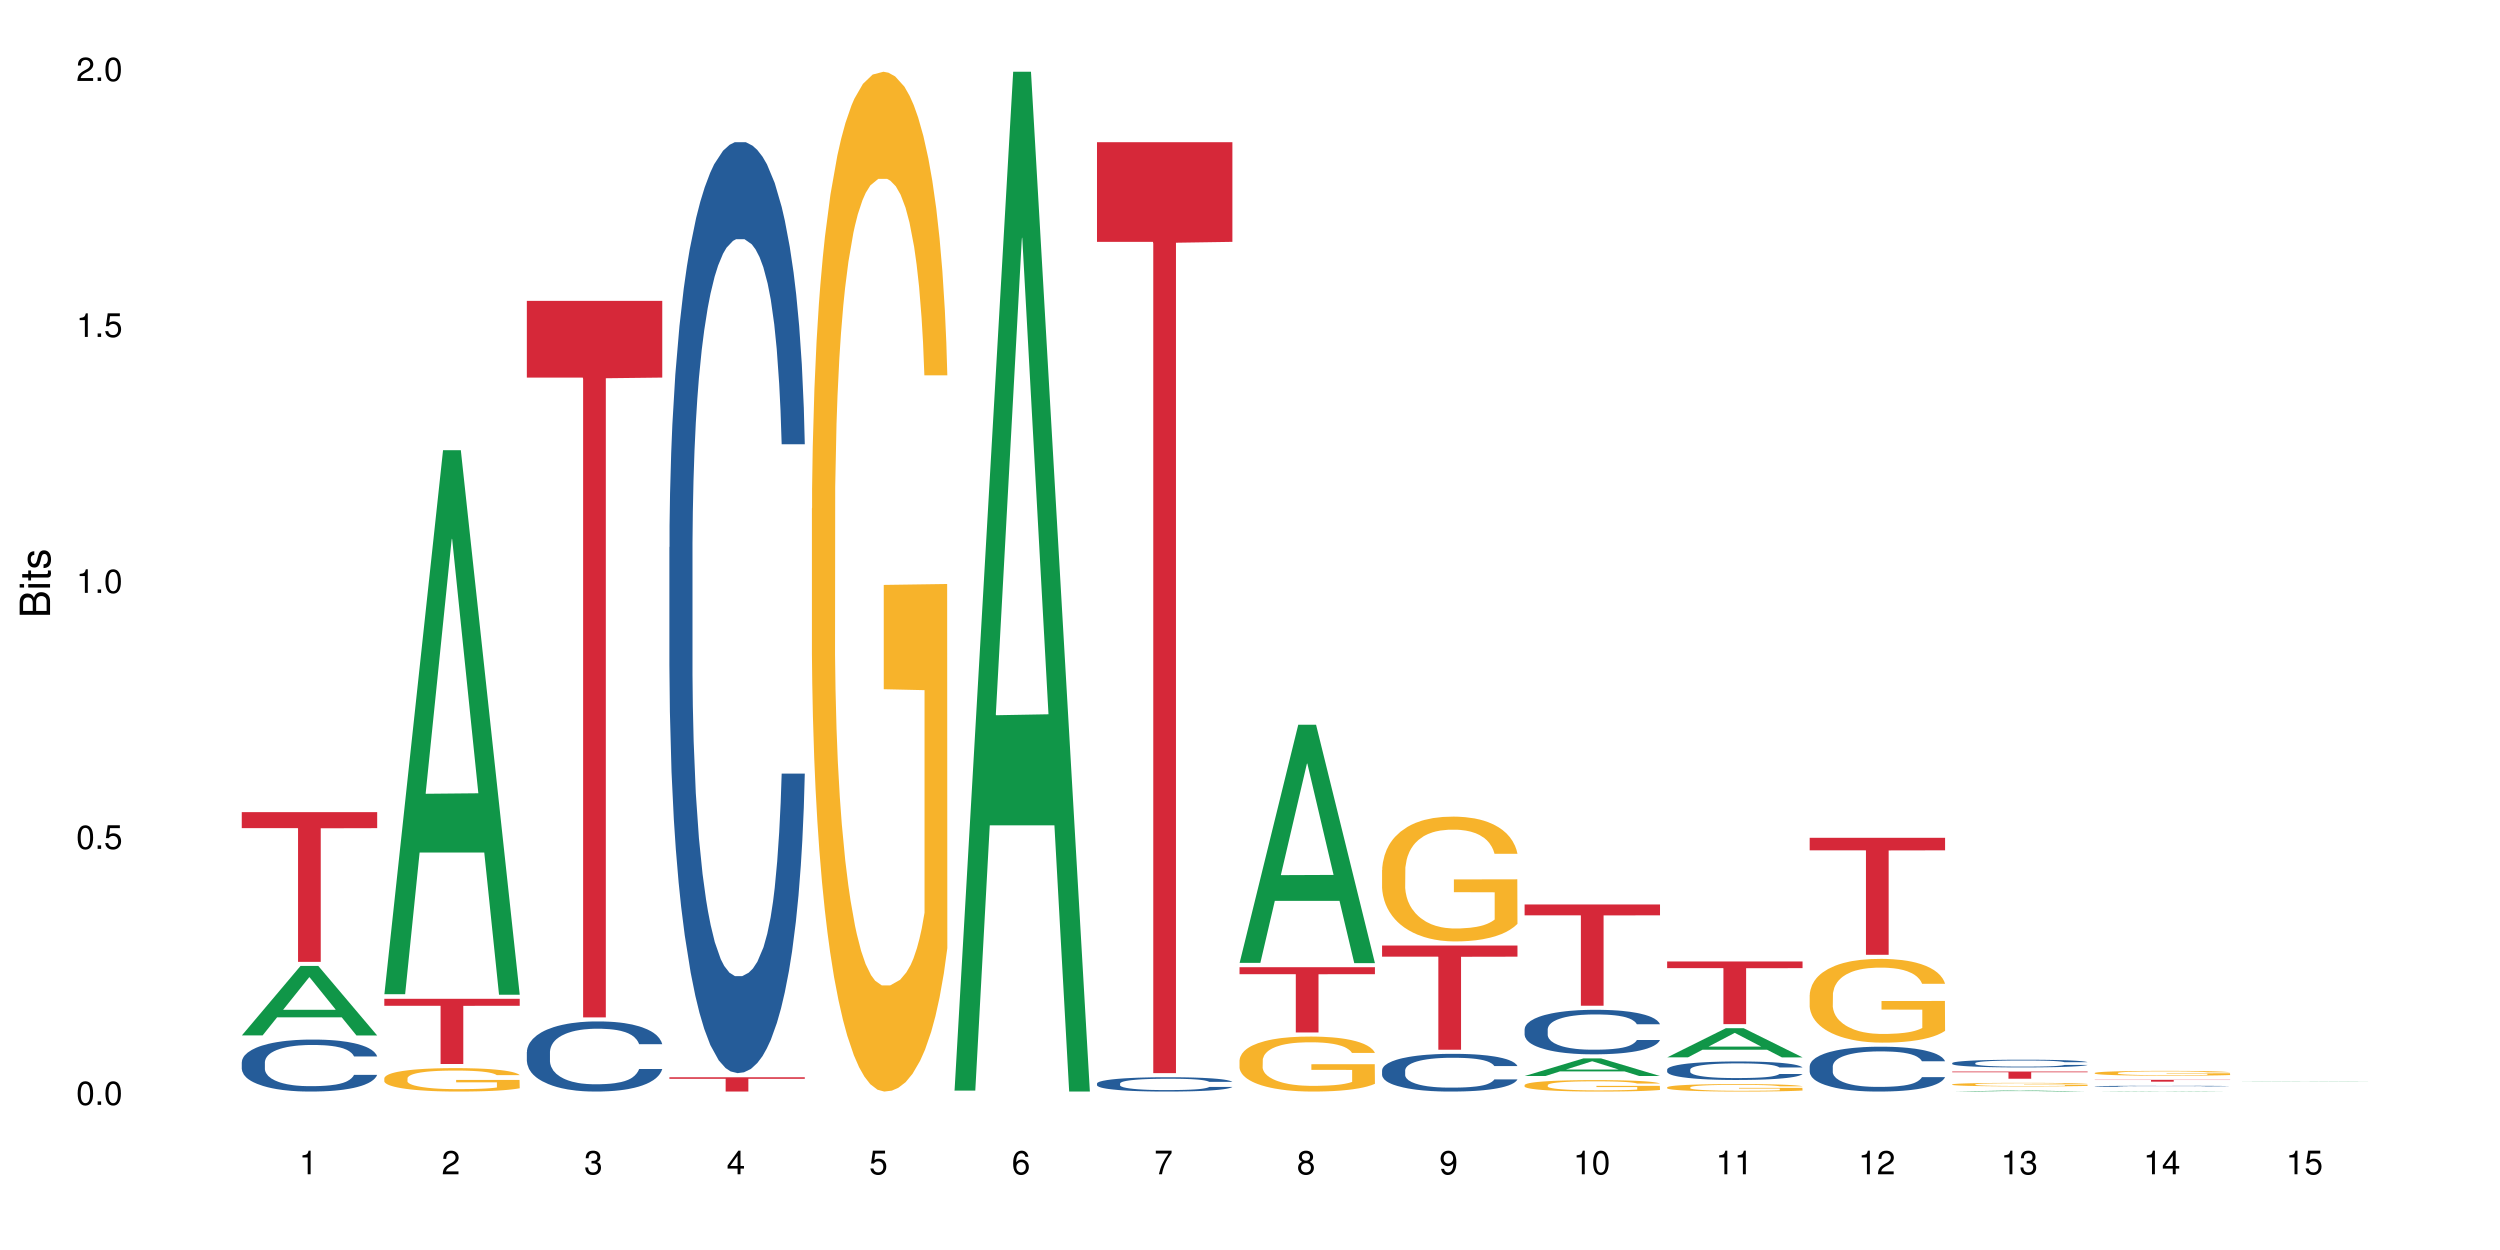 <?xml version="1.0" encoding="UTF-8"?>
<svg xmlns="http://www.w3.org/2000/svg" xmlns:xlink="http://www.w3.org/1999/xlink" width="720pt" height="360pt" viewBox="0 0 720 360" version="1.1">
<defs>
<g>
<symbol overflow="visible" id="glyph0-0">
<path style="stroke:none;" d=""/>
</symbol>
<symbol overflow="visible" id="glyph0-1">
<path style="stroke:none;" d="M 2.641 -6.797 C 2 -6.797 1.422 -6.531 1.078 -6.047 C 0.641 -5.453 0.406 -4.547 0.406 -3.297 C 0.406 -1 1.188 0.219 2.641 0.219 C 4.078 0.219 4.859 -1 4.859 -3.234 C 4.859 -4.562 4.656 -5.438 4.203 -6.047 C 3.844 -6.531 3.281 -6.797 2.641 -6.797 Z M 2.641 -6.047 C 3.547 -6.047 4 -5.125 4 -3.312 C 4 -1.375 3.562 -0.484 2.625 -0.484 C 1.734 -0.484 1.281 -1.422 1.281 -3.281 C 1.281 -5.141 1.734 -6.047 2.641 -6.047 Z M 2.641 -6.047 "/>
</symbol>
<symbol overflow="visible" id="glyph0-2">
<path style="stroke:none;" d="M 1.828 -1 L 0.828 -1 L 0.828 0 L 1.828 0 Z M 1.828 -1 "/>
</symbol>
<symbol overflow="visible" id="glyph0-3">
<path style="stroke:none;" d="M 4.562 -6.797 L 1.062 -6.797 L 0.547 -3.094 L 1.328 -3.094 C 1.719 -3.562 2.047 -3.734 2.578 -3.734 C 3.484 -3.734 4.062 -3.109 4.062 -2.094 C 4.062 -1.125 3.484 -0.531 2.578 -0.531 C 1.828 -0.531 1.375 -0.906 1.188 -1.672 L 0.328 -1.672 C 0.453 -1.109 0.547 -0.844 0.75 -0.594 C 1.125 -0.078 1.828 0.219 2.594 0.219 C 3.969 0.219 4.922 -0.781 4.922 -2.219 C 4.922 -3.562 4.031 -4.484 2.719 -4.484 C 2.25 -4.484 1.859 -4.359 1.469 -4.062 L 1.734 -5.969 L 4.562 -5.969 Z M 4.562 -6.797 "/>
</symbol>
<symbol overflow="visible" id="glyph0-4">
<path style="stroke:none;" d="M 2.484 -4.844 L 2.484 0 L 3.328 0 L 3.328 -6.797 L 2.766 -6.797 C 2.469 -5.75 2.281 -5.609 0.984 -5.453 L 0.984 -4.844 Z M 2.484 -4.844 "/>
</symbol>
<symbol overflow="visible" id="glyph0-5">
<path style="stroke:none;" d="M 4.859 -0.828 L 1.281 -0.828 C 1.359 -1.391 1.672 -1.75 2.5 -2.234 L 3.469 -2.75 C 4.406 -3.266 4.906 -3.969 4.906 -4.812 C 4.906 -5.375 4.672 -5.906 4.266 -6.266 C 3.859 -6.625 3.375 -6.797 2.719 -6.797 C 1.859 -6.797 1.219 -6.5 0.844 -5.922 C 0.609 -5.562 0.5 -5.125 0.484 -4.438 L 1.328 -4.438 C 1.359 -4.906 1.406 -5.188 1.531 -5.406 C 1.75 -5.812 2.188 -6.062 2.703 -6.062 C 3.469 -6.062 4.031 -5.516 4.031 -4.781 C 4.031 -4.25 3.719 -3.797 3.125 -3.438 L 2.234 -2.938 C 0.812 -2.141 0.406 -1.5 0.328 0 L 4.859 0 Z M 4.859 -0.828 "/>
</symbol>
<symbol overflow="visible" id="glyph0-6">
<path style="stroke:none;" d="M 2.125 -3.125 L 2.578 -3.125 C 3.516 -3.125 3.984 -2.703 3.984 -1.891 C 3.984 -1.031 3.469 -0.531 2.578 -0.531 C 1.656 -0.531 1.203 -0.984 1.156 -1.969 L 0.312 -1.969 C 0.344 -1.422 0.438 -1.078 0.609 -0.766 C 0.953 -0.109 1.625 0.219 2.547 0.219 C 3.953 0.219 4.859 -0.609 4.859 -1.906 C 4.859 -2.766 4.516 -3.25 3.703 -3.516 C 4.344 -3.766 4.656 -4.25 4.656 -4.938 C 4.656 -6.109 3.875 -6.797 2.578 -6.797 C 1.203 -6.797 0.484 -6.047 0.453 -4.609 L 1.297 -4.609 C 1.312 -5.016 1.344 -5.25 1.453 -5.453 C 1.641 -5.828 2.062 -6.062 2.594 -6.062 C 3.344 -6.062 3.797 -5.625 3.797 -4.906 C 3.797 -4.422 3.609 -4.141 3.25 -3.984 C 3.016 -3.891 2.719 -3.844 2.125 -3.844 Z M 2.125 -3.125 "/>
</symbol>
<symbol overflow="visible" id="glyph0-7">
<path style="stroke:none;" d="M 3.141 -1.625 L 3.141 0 L 3.984 0 L 3.984 -1.625 L 4.984 -1.625 L 4.984 -2.391 L 3.984 -2.391 L 3.984 -6.797 L 3.359 -6.797 L 0.266 -2.516 L 0.266 -1.625 Z M 3.141 -2.391 L 1 -2.391 L 3.141 -5.359 Z M 3.141 -2.391 "/>
</symbol>
<symbol overflow="visible" id="glyph0-8">
<path style="stroke:none;" d="M 4.781 -5.031 C 4.609 -6.141 3.891 -6.797 2.844 -6.797 C 2.094 -6.797 1.422 -6.438 1.031 -5.828 C 0.609 -5.172 0.406 -4.344 0.406 -3.094 C 0.406 -1.953 0.578 -1.234 0.984 -0.625 C 1.359 -0.078 1.953 0.219 2.703 0.219 C 3.984 0.219 4.922 -0.734 4.922 -2.078 C 4.922 -3.344 4.062 -4.234 2.844 -4.234 C 2.172 -4.234 1.641 -3.969 1.281 -3.469 C 1.281 -5.125 1.828 -6.047 2.797 -6.047 C 3.391 -6.047 3.797 -5.672 3.938 -5.031 Z M 2.734 -3.484 C 3.547 -3.484 4.062 -2.922 4.062 -2 C 4.062 -1.156 3.484 -0.531 2.703 -0.531 C 1.922 -0.531 1.328 -1.188 1.328 -2.047 C 1.328 -2.891 1.906 -3.484 2.734 -3.484 Z M 2.734 -3.484 "/>
</symbol>
<symbol overflow="visible" id="glyph0-9">
<path style="stroke:none;" d="M 4.984 -6.797 L 0.438 -6.797 L 0.438 -5.969 L 4.109 -5.969 C 2.5 -3.656 1.828 -2.234 1.328 0 L 2.219 0 C 2.594 -2.172 3.453 -4.047 4.984 -6.094 Z M 4.984 -6.797 "/>
</symbol>
<symbol overflow="visible" id="glyph0-10">
<path style="stroke:none;" d="M 3.75 -3.578 C 4.453 -4 4.688 -4.344 4.688 -4.984 C 4.688 -6.047 3.844 -6.797 2.641 -6.797 C 1.438 -6.797 0.594 -6.047 0.594 -4.984 C 0.594 -4.359 0.828 -4.016 1.516 -3.578 C 0.734 -3.203 0.359 -2.641 0.359 -1.891 C 0.359 -0.641 1.297 0.219 2.641 0.219 C 3.984 0.219 4.922 -0.641 4.922 -1.875 C 4.922 -2.641 4.531 -3.203 3.75 -3.578 Z M 2.641 -6.047 C 3.359 -6.047 3.812 -5.625 3.812 -4.969 C 3.812 -4.344 3.344 -3.922 2.641 -3.922 C 1.922 -3.922 1.453 -4.344 1.453 -4.984 C 1.453 -5.625 1.922 -6.047 2.641 -6.047 Z M 2.641 -3.203 C 3.484 -3.203 4.062 -2.672 4.062 -1.875 C 4.062 -1.062 3.484 -0.531 2.625 -0.531 C 1.797 -0.531 1.219 -1.078 1.219 -1.875 C 1.219 -2.672 1.797 -3.203 2.641 -3.203 Z M 2.641 -3.203 "/>
</symbol>
<symbol overflow="visible" id="glyph0-11">
<path style="stroke:none;" d="M 0.516 -1.547 C 0.672 -0.438 1.406 0.219 2.438 0.219 C 3.188 0.219 3.859 -0.141 4.266 -0.75 C 4.688 -1.406 4.891 -2.25 4.891 -3.484 C 4.891 -4.625 4.703 -5.359 4.312 -5.953 C 3.938 -6.5 3.344 -6.797 2.594 -6.797 C 1.297 -6.797 0.359 -5.844 0.359 -4.516 C 0.359 -3.25 1.234 -2.344 2.453 -2.344 C 3.094 -2.344 3.562 -2.578 4.016 -3.109 C 4 -1.453 3.469 -0.531 2.5 -0.531 C 1.906 -0.531 1.484 -0.906 1.359 -1.547 Z M 2.578 -6.062 C 3.375 -6.062 3.969 -5.406 3.969 -4.531 C 3.969 -3.688 3.375 -3.094 2.547 -3.094 C 1.734 -3.094 1.234 -3.672 1.234 -4.578 C 1.234 -5.438 1.797 -6.062 2.578 -6.062 Z M 2.578 -6.062 "/>
</symbol>
<symbol overflow="visible" id="glyph1-0">
<path style="stroke:none;" d=""/>
</symbol>
<symbol overflow="visible" id="glyph1-1">
<path style="stroke:none;" d="M 0 -0.953 L 0 -4.891 C 0 -5.719 -0.234 -6.344 -0.734 -6.797 C -1.188 -7.234 -1.812 -7.469 -2.5 -7.469 C -3.547 -7.469 -4.188 -7 -4.625 -5.875 C -4.984 -6.672 -5.641 -7.094 -6.531 -7.094 C -7.156 -7.094 -7.734 -6.859 -8.141 -6.391 C -8.562 -5.938 -8.75 -5.344 -8.75 -4.5 L -8.75 -0.953 Z M -4.984 -2.062 L -7.766 -2.062 L -7.766 -4.219 C -7.766 -4.844 -7.688 -5.203 -7.453 -5.5 C -7.219 -5.812 -6.859 -5.969 -6.375 -5.969 C -5.906 -5.969 -5.531 -5.812 -5.297 -5.5 C -5.062 -5.203 -4.984 -4.844 -4.984 -4.219 Z M -0.984 -2.062 L -4 -2.062 L -4 -4.781 C -4 -5.328 -3.859 -5.688 -3.578 -5.953 C -3.297 -6.219 -2.922 -6.359 -2.484 -6.359 C -2.062 -6.359 -1.688 -6.219 -1.406 -5.953 C -1.109 -5.688 -0.984 -5.328 -0.984 -4.781 Z M -0.984 -2.062 "/>
</symbol>
<symbol overflow="visible" id="glyph1-2">
<path style="stroke:none;" d="M -6.281 -1.797 L -6.281 -0.797 L 0 -0.797 L 0 -1.797 Z M -8.75 -1.797 L -8.75 -0.797 L -7.484 -0.797 L -7.484 -1.797 Z M -8.75 -1.797 "/>
</symbol>
<symbol overflow="visible" id="glyph1-3">
<path style="stroke:none;" d="M -6.281 -3.047 L -6.281 -2.016 L -8.016 -2.016 L -8.016 -1.016 L -6.281 -1.016 L -6.281 -0.172 L -5.469 -0.172 L -5.469 -1.016 L -0.719 -1.016 C -0.078 -1.016 0.281 -1.453 0.281 -2.234 C 0.281 -2.469 0.25 -2.719 0.188 -3.047 L -0.641 -3.047 C -0.609 -2.922 -0.594 -2.766 -0.594 -2.562 C -0.594 -2.141 -0.719 -2.016 -1.156 -2.016 L -5.469 -2.016 L -5.469 -3.047 Z M -6.281 -3.047 "/>
</symbol>
<symbol overflow="visible" id="glyph1-4">
<path style="stroke:none;" d="M -4.531 -5.25 C -5.766 -5.25 -6.469 -4.422 -6.469 -2.969 C -6.469 -1.516 -5.719 -0.562 -4.547 -0.562 C -3.562 -0.562 -3.094 -1.062 -2.734 -2.562 L -2.516 -3.484 C -2.344 -4.188 -2.094 -4.469 -1.625 -4.469 C -1.047 -4.469 -0.641 -3.875 -0.641 -3 C -0.641 -2.453 -0.797 -2 -1.062 -1.75 C -1.25 -1.594 -1.422 -1.531 -1.875 -1.469 L -1.875 -0.406 C -0.422 -0.453 0.281 -1.266 0.281 -2.922 C 0.281 -4.5 -0.5 -5.516 -1.719 -5.516 C -2.656 -5.516 -3.172 -4.984 -3.469 -3.734 L -3.703 -2.766 C -3.891 -1.953 -4.156 -1.609 -4.594 -1.609 C -5.172 -1.609 -5.547 -2.125 -5.547 -2.938 C -5.547 -3.75 -5.203 -4.172 -4.531 -4.203 Z M -4.531 -5.25 "/>
</symbol>
</g>
</defs>
<g id="surface77587">
<rect x="0" y="0" width="720" height="360" style="fill:rgb(100%,100%,100%);fill-opacity:1;stroke:none;"/>
<path style=" stroke:none;fill-rule:nonzero;fill:rgb(6.275%,58.824%,28.235%);fill-opacity:1;" d="M 69.629 298.203 L 69.672 298.184 L 86.547 278.195 L 91.672 278.195 L 108.629 298.223 L 102.668 298.223 L 98.418 292.996 L 79.797 292.996 L 75.629 298.203 L 69.629 298.203 L 81.586 290.832 L 96.711 290.812 L 89.172 281.465 L 89.086 281.449 L 89.004 281.504 L 81.547 290.812 L 81.586 290.832 Z M 69.629 298.203 "/>
<path style=" stroke:none;fill-rule:nonzero;fill:rgb(14.51%,36.078%,60%);fill-opacity:1;" d="M 69.629 305.914 L 69.676 305.902 L 69.676 305.574 L 69.82 305.055 L 70.152 304.398 L 70.484 303.945 L 71.34 303.137 L 72.531 302.359 L 73.766 301.758 L 74.672 301.398 L 75.48 301.125 L 77.332 300.621 L 78.523 300.359 L 79.809 300.129 L 81.375 299.895 L 82.52 299.758 L 85.086 299.539 L 86.988 299.445 L 88.461 299.402 L 91.648 299.402 L 93.551 299.457 L 94.93 299.527 L 96.453 299.637 L 97.738 299.758 L 99.973 300.059 L 101.969 300.441 L 102.871 300.66 L 104.301 301.086 L 105.395 301.496 L 106.156 301.852 L 107.012 302.359 L 107.77 302.973 L 108.344 303.672 L 108.629 304.258 L 101.969 304.258 L 101.637 303.711 L 101.258 303.289 L 100.543 302.727 L 99.828 302.332 L 98.832 301.934 L 97.926 301.676 L 96.691 301.414 L 95.598 301.25 L 94.453 301.125 L 93.359 301.043 L 91.27 300.961 L 88.844 300.961 L 87.938 300.988 L 86.086 301.098 L 85.086 301.195 L 83.66 301.387 L 82.66 301.562 L 81.473 301.84 L 80.664 302.07 L 79.664 302.426 L 78.949 302.742 L 78.141 303.191 L 77.668 303.535 L 77.238 303.918 L 76.859 304.371 L 76.574 304.848 L 76.383 305.355 L 76.289 305.848 L 76.289 307.969 L 76.383 308.461 L 76.621 309.035 L 77.238 309.871 L 78.141 310.594 L 79.188 311.168 L 80.188 311.578 L 80.758 311.77 L 81.52 311.988 L 82.707 312.262 L 84.422 312.539 L 85.418 312.648 L 86.941 312.758 L 88.512 312.812 L 90.602 312.812 L 92.457 312.758 L 93.695 312.688 L 94.977 312.578 L 96.738 312.348 L 97.832 312.125 L 98.781 311.867 L 99.496 311.605 L 99.973 311.387 L 100.684 310.965 L 101.258 310.5 L 101.684 310.02 L 101.969 309.555 L 108.629 309.555 L 108.344 310.102 L 107.914 310.637 L 107.484 311.031 L 106.82 311.512 L 106.059 311.934 L 104.965 312.414 L 104.062 312.73 L 102.871 313.07 L 101.777 313.332 L 100.59 313.562 L 98.832 313.836 L 97.688 313.973 L 96.453 314.098 L 94.977 314.207 L 93.125 314.301 L 91.125 314.355 L 89.27 314.371 L 87.273 314.344 L 85.801 314.289 L 83.848 314.164 L 81.426 313.918 L 79.664 313.66 L 78.285 313.398 L 77.098 313.125 L 75.766 312.758 L 74.051 312.152 L 73.008 311.688 L 72.293 311.305 L 71.484 310.773 L 70.914 310.293 L 70.246 309.527 L 69.773 308.555 L 69.629 307.805 Z M 69.629 305.914 "/>
<path style=" stroke:none;fill-rule:nonzero;fill:rgb(83.922%,15.686%,22.353%);fill-opacity:1;" d="M 69.629 233.891 L 108.629 233.891 L 108.629 238.508 L 92.375 238.547 L 92.375 277.016 L 85.836 277.016 L 85.836 238.586 L 85.742 238.508 L 69.629 238.508 Z M 69.629 233.891 "/>
<path style=" stroke:none;fill-rule:nonzero;fill:rgb(6.275%,58.824%,28.235%);fill-opacity:1;" d="M 110.68 286.328 L 110.723 286.18 L 127.598 129.66 L 132.719 129.66 L 149.68 286.477 L 143.719 286.477 L 139.469 245.539 L 120.848 245.539 L 116.68 286.328 L 110.68 286.328 L 122.637 228.609 L 137.762 228.461 L 130.223 155.277 L 130.137 155.133 L 130.055 155.574 L 122.598 228.461 L 122.637 228.609 Z M 110.68 286.328 "/>
<path style=" stroke:none;fill-rule:nonzero;fill:rgb(96.863%,70.196%,16.863%);fill-opacity:1;" d="M 110.68 310.512 L 110.727 310.504 L 110.727 310.383 L 110.918 310.105 L 111.395 309.723 L 112.012 309.406 L 112.676 309.16 L 113.105 309.031 L 113.82 308.848 L 114.438 308.711 L 116.008 308.434 L 118.004 308.176 L 119.098 308.062 L 120.336 307.961 L 122.094 307.844 L 122.902 307.801 L 125.375 307.699 L 128.18 307.637 L 131.273 307.621 L 132.699 307.625 L 134.648 307.652 L 137.312 307.719 L 138.836 307.781 L 140.023 307.844 L 141.262 307.922 L 142.781 308.047 L 144.207 308.195 L 145.352 308.34 L 146.492 308.527 L 147.441 308.723 L 148.25 308.938 L 148.965 309.199 L 149.395 309.414 L 149.68 309.629 L 143.066 309.629 L 142.688 309.414 L 142.258 309.246 L 141.547 309.043 L 140.832 308.895 L 140.117 308.777 L 138.789 308.617 L 137.645 308.52 L 136.219 308.434 L 134.84 308.379 L 133.27 308.34 L 132.32 308.328 L 129.797 308.328 L 127.516 308.371 L 126.184 308.422 L 125.234 308.473 L 123.902 308.562 L 123.094 308.637 L 122.617 308.688 L 121.191 308.879 L 120.238 309.051 L 119.715 309.168 L 119.051 309.352 L 118.574 309.52 L 118.051 309.766 L 117.766 309.949 L 117.387 310.371 L 117.34 311.48 L 117.48 311.715 L 117.766 311.965 L 118.148 312.188 L 118.719 312.422 L 119.289 312.602 L 120.285 312.84 L 121.145 313.004 L 121.809 313.105 L 123.094 313.273 L 123.617 313.328 L 124.852 313.441 L 126.137 313.527 L 127.707 313.602 L 128.895 313.637 L 130.797 313.668 L 133.223 313.668 L 136.078 313.633 L 137.883 313.582 L 139.121 313.531 L 139.93 313.488 L 140.926 313.422 L 141.641 313.359 L 142.305 313.293 L 143.113 313.188 L 143.113 311.715 L 131.367 311.707 L 131.367 311.016 L 149.629 311.012 L 149.68 313.422 L 148.68 313.586 L 147.441 313.746 L 146.254 313.871 L 145.016 313.977 L 143.258 314.094 L 141.832 314.168 L 139.645 314.254 L 137.645 314.309 L 135.555 314.348 L 133.699 314.363 L 131.512 314.371 L 129.562 314.359 L 127.469 314.32 L 125.805 314.273 L 124.281 314.211 L 122.762 314.129 L 120.859 314 L 119.621 313.895 L 118.336 313.766 L 117.055 313.613 L 115.91 313.445 L 115.152 313.316 L 114.391 313.168 L 113.582 312.984 L 112.82 312.773 L 112.25 312.582 L 111.727 312.367 L 111.348 312.164 L 110.965 311.887 L 110.773 311.664 L 110.68 311.473 Z M 110.68 310.512 "/>
<path style=" stroke:none;fill-rule:nonzero;fill:rgb(83.922%,15.686%,22.353%);fill-opacity:1;" d="M 110.68 287.656 L 149.68 287.656 L 149.68 289.664 L 133.426 289.684 L 133.426 306.441 L 126.887 306.441 L 126.887 289.699 L 126.793 289.664 L 110.68 289.664 Z M 110.68 287.656 "/>
<path style=" stroke:none;fill-rule:nonzero;fill:rgb(14.51%,36.078%,60%);fill-opacity:1;" d="M 151.73 302.965 L 151.777 302.949 L 151.777 302.504 L 151.922 301.805 L 152.254 300.918 L 152.586 300.309 L 153.441 299.219 L 154.633 298.168 L 155.867 297.355 L 156.773 296.875 L 157.582 296.508 L 159.434 295.824 L 160.625 295.473 L 161.91 295.16 L 163.477 294.848 L 164.617 294.664 L 167.188 294.367 L 169.09 294.238 L 170.562 294.184 L 173.75 294.184 L 175.652 294.258 L 177.031 294.348 L 178.555 294.496 L 179.84 294.664 L 182.074 295.066 L 184.07 295.586 L 184.973 295.879 L 186.402 296.453 L 187.496 297.008 L 188.254 297.484 L 189.113 298.168 L 189.871 299 L 190.445 299.941 L 190.73 300.734 L 184.07 300.734 L 183.738 299.996 L 183.355 299.422 L 182.645 298.668 L 181.93 298.133 L 180.934 297.598 L 180.027 297.246 L 178.793 296.895 L 177.699 296.672 L 176.555 296.508 L 175.461 296.398 L 173.371 296.285 L 170.945 296.285 L 170.039 296.324 L 168.188 296.473 L 167.188 296.602 L 165.762 296.859 L 164.762 297.098 L 163.574 297.469 L 162.766 297.781 L 161.766 298.262 L 161.051 298.684 L 160.242 299.293 L 159.77 299.754 L 159.34 300.273 L 158.961 300.883 L 158.676 301.527 L 158.484 302.211 L 158.391 302.875 L 158.391 305.734 L 158.484 306.398 L 158.723 307.172 L 159.34 308.301 L 160.242 309.277 L 161.289 310.051 L 162.289 310.605 L 162.859 310.863 L 163.621 311.16 L 164.809 311.527 L 166.52 311.898 L 167.52 312.047 L 169.043 312.191 L 170.613 312.266 L 172.703 312.266 L 174.559 312.191 L 175.797 312.102 L 177.078 311.953 L 178.84 311.641 L 179.934 311.344 L 180.883 310.992 L 181.598 310.645 L 182.074 310.348 L 182.785 309.777 L 183.355 309.148 L 183.785 308.504 L 184.07 307.875 L 190.73 307.875 L 190.445 308.613 L 190.016 309.332 L 189.586 309.867 L 188.922 310.516 L 188.16 311.086 L 187.066 311.73 L 186.164 312.156 L 184.973 312.617 L 183.879 312.969 L 182.691 313.281 L 180.934 313.652 L 179.789 313.836 L 178.555 314 L 177.078 314.148 L 175.227 314.277 L 173.227 314.352 L 171.371 314.371 L 169.375 314.332 L 167.902 314.262 L 165.949 314.094 L 163.523 313.762 L 161.766 313.41 L 160.387 313.059 L 159.199 312.691 L 157.867 312.191 L 156.152 311.383 L 155.105 310.754 L 154.395 310.238 L 153.586 309.516 L 153.016 308.871 L 152.348 307.84 L 151.875 306.527 L 151.73 305.512 Z M 151.73 302.965 "/>
<path style=" stroke:none;fill-rule:nonzero;fill:rgb(83.922%,15.686%,22.353%);fill-opacity:1;" d="M 151.73 86.652 L 190.73 86.652 L 190.73 108.742 L 174.477 108.934 L 174.477 293.004 L 167.938 293.004 L 167.938 109.129 L 167.84 108.742 L 151.73 108.742 Z M 151.73 86.652 "/>
<path style=" stroke:none;fill-rule:nonzero;fill:rgb(14.51%,36.078%,60%);fill-opacity:1;" d="M 192.781 157.609 L 192.828 157.363 L 192.828 151.48 L 192.973 142.168 L 193.305 130.406 L 193.637 122.32 L 194.492 107.859 L 195.684 93.891 L 196.918 83.105 L 197.824 76.734 L 198.633 71.832 L 200.484 62.766 L 201.676 58.109 L 202.957 53.941 L 204.527 49.777 L 205.668 47.324 L 208.238 43.406 L 210.141 41.688 L 211.613 40.953 L 214.801 40.953 L 216.703 41.934 L 218.082 43.16 L 219.605 45.121 L 220.887 47.324 L 223.125 52.719 L 225.121 59.578 L 226.023 63.5 L 227.453 71.098 L 228.547 78.449 L 229.305 84.82 L 230.164 93.891 L 230.922 104.918 L 231.496 117.418 L 231.781 127.957 L 225.121 127.957 L 224.789 118.152 L 224.406 110.555 L 223.695 100.508 L 222.98 93.398 L 221.984 86.293 L 221.078 81.637 L 219.844 76.98 L 218.75 74.039 L 217.605 71.832 L 216.512 70.363 L 214.422 68.891 L 211.996 68.891 L 211.09 69.383 L 209.238 71.344 L 208.238 73.059 L 206.812 76.488 L 205.812 79.676 L 204.625 84.578 L 203.816 88.742 L 202.816 95.117 L 202.102 100.754 L 201.293 108.84 L 200.82 114.965 L 200.391 121.828 L 200.012 129.914 L 199.727 138.492 L 199.535 147.562 L 199.441 156.383 L 199.441 194.371 L 199.535 203.191 L 199.773 213.484 L 200.391 228.434 L 201.293 241.426 L 202.34 251.719 L 203.34 259.07 L 203.91 262.5 L 204.672 266.422 L 205.859 271.324 L 207.57 276.227 L 208.57 278.184 L 210.094 280.145 L 211.664 281.125 L 213.754 281.125 L 215.609 280.145 L 216.848 278.922 L 218.129 276.961 L 219.891 272.793 L 220.984 268.871 L 221.934 264.215 L 222.648 259.559 L 223.125 255.641 L 223.836 248.043 L 224.406 239.707 L 224.836 231.133 L 225.121 222.797 L 231.781 222.797 L 231.496 232.602 L 231.066 242.16 L 230.637 249.266 L 229.973 257.844 L 229.211 265.441 L 228.117 274.02 L 227.215 279.656 L 226.023 285.781 L 224.93 290.438 L 223.742 294.605 L 221.984 299.508 L 220.84 301.957 L 219.605 304.164 L 218.129 306.125 L 216.277 307.84 L 214.277 308.82 L 212.422 309.066 L 210.426 308.574 L 208.953 307.594 L 207 305.391 L 204.574 300.977 L 202.816 296.32 L 201.438 291.664 L 200.25 286.762 L 198.918 280.145 L 197.203 269.363 L 196.156 261.031 L 195.445 254.168 L 194.637 244.609 L 194.066 236.031 L 193.398 222.309 L 192.926 204.91 L 192.781 191.43 Z M 192.781 157.609 "/>
<path style=" stroke:none;fill-rule:nonzero;fill:rgb(83.922%,15.686%,22.353%);fill-opacity:1;" d="M 192.781 310.246 L 231.781 310.246 L 231.781 310.688 L 215.527 310.691 L 215.527 314.371 L 208.988 314.371 L 208.988 310.695 L 208.891 310.688 L 192.781 310.688 Z M 192.781 310.246 "/>
<path style=" stroke:none;fill-rule:nonzero;fill:rgb(96.863%,70.196%,16.863%);fill-opacity:1;" d="M 233.832 146.461 L 233.879 146.191 L 233.879 140.828 L 234.07 128.758 L 234.547 112.129 L 235.164 98.449 L 235.828 87.719 L 236.258 82.086 L 236.973 74.039 L 237.59 68.141 L 239.16 56.07 L 241.156 44.805 L 242.25 39.977 L 243.488 35.414 L 245.246 30.32 L 246.055 28.441 L 248.527 24.148 L 251.332 21.469 L 254.426 20.664 L 255.852 20.93 L 257.801 22.004 L 260.465 24.953 L 261.988 27.637 L 263.176 30.32 L 264.414 33.805 L 265.934 39.172 L 267.359 45.609 L 268.504 52.047 L 269.645 60.094 L 270.594 68.676 L 271.402 78.062 L 272.117 89.328 L 272.543 98.715 L 272.832 108.105 L 266.219 108.105 L 265.84 98.715 L 265.41 91.477 L 264.699 82.625 L 263.984 76.188 L 263.27 71.09 L 261.938 64.117 L 260.797 59.824 L 259.371 56.07 L 257.992 53.656 L 256.422 52.047 L 255.473 51.508 L 252.949 51.508 L 250.668 53.387 L 249.336 55.531 L 248.387 57.68 L 247.055 61.703 L 246.246 64.922 L 245.77 67.066 L 244.344 75.383 L 243.391 82.891 L 242.867 87.988 L 242.203 96.035 L 241.727 103.277 L 241.203 114.004 L 240.918 122.051 L 240.539 140.293 L 240.492 188.574 L 240.633 198.766 L 240.918 209.762 L 241.297 219.418 L 241.871 229.609 L 242.441 237.391 L 243.438 247.852 L 244.297 254.824 L 244.961 259.383 L 246.246 266.625 L 246.77 269.039 L 248.004 273.867 L 249.289 277.625 L 250.859 280.844 L 252.047 282.453 L 253.949 283.793 L 256.375 283.793 L 259.227 282.184 L 261.035 280.039 L 262.273 277.891 L 263.082 276.016 L 264.078 273.062 L 264.793 270.383 L 265.457 267.43 L 266.266 262.871 L 266.266 198.766 L 254.52 198.496 L 254.52 168.457 L 272.781 168.188 L 272.832 273.062 L 271.832 280.305 L 270.594 287.281 L 269.406 292.645 L 268.168 297.203 L 266.41 302.301 L 264.984 305.52 L 262.797 309.273 L 260.797 311.688 L 258.707 313.297 L 256.852 314.102 L 254.664 314.371 L 252.711 313.836 L 250.621 312.227 L 248.957 310.078 L 247.434 307.398 L 245.91 303.91 L 244.008 298.277 L 242.773 293.719 L 241.488 288.086 L 240.203 281.379 L 239.062 274.137 L 238.301 268.504 L 237.543 262.066 L 236.734 254.02 L 235.973 244.898 L 235.402 236.586 L 234.879 227.195 L 234.496 218.344 L 234.117 206.277 L 233.926 196.621 L 233.832 188.305 Z M 233.832 146.461 "/>
<path style=" stroke:none;fill-rule:nonzero;fill:rgb(6.275%,58.824%,28.235%);fill-opacity:1;" d="M 274.883 314.094 L 274.926 313.82 L 291.797 20.664 L 296.922 20.664 L 313.883 314.371 L 307.922 314.371 L 303.672 237.703 L 285.051 237.703 L 280.883 314.094 L 274.883 314.094 L 286.84 205.988 L 301.965 205.711 L 294.422 68.648 L 294.34 68.375 L 294.258 69.199 L 286.801 205.711 L 286.84 205.988 Z M 274.883 314.094 "/>
<path style=" stroke:none;fill-rule:nonzero;fill:rgb(14.51%,36.078%,60%);fill-opacity:1;" d="M 315.934 312.039 L 315.98 312.035 L 315.98 311.945 L 316.125 311.801 L 316.457 311.621 L 316.789 311.496 L 317.645 311.273 L 318.836 311.059 L 320.07 310.895 L 320.977 310.797 L 321.781 310.719 L 323.637 310.578 L 324.828 310.508 L 326.109 310.445 L 327.68 310.379 L 328.82 310.344 L 331.391 310.281 L 333.293 310.254 L 334.766 310.246 L 337.953 310.246 L 339.855 310.258 L 341.234 310.277 L 342.758 310.309 L 344.039 310.344 L 346.277 310.426 L 348.273 310.531 L 349.176 310.59 L 350.605 310.707 L 351.699 310.82 L 352.457 310.918 L 353.316 311.059 L 354.074 311.23 L 354.645 311.422 L 354.93 311.582 L 348.273 311.582 L 347.941 311.434 L 347.559 311.316 L 346.848 311.16 L 346.133 311.051 L 345.133 310.941 L 344.23 310.871 L 342.996 310.797 L 341.902 310.754 L 340.758 310.719 L 339.664 310.695 L 337.574 310.676 L 335.148 310.676 L 334.242 310.684 L 332.391 310.711 L 331.391 310.738 L 329.965 310.793 L 328.965 310.84 L 327.777 310.914 L 326.969 310.98 L 325.969 311.078 L 325.254 311.164 L 324.445 311.289 L 323.973 311.383 L 323.543 311.488 L 323.164 311.613 L 322.879 311.746 L 322.688 311.887 L 322.59 312.02 L 322.59 312.605 L 322.688 312.742 L 322.926 312.898 L 323.543 313.129 L 324.445 313.328 L 325.492 313.488 L 326.492 313.602 L 327.062 313.652 L 327.824 313.715 L 329.012 313.789 L 330.723 313.867 L 331.723 313.895 L 333.246 313.926 L 334.812 313.941 L 336.906 313.941 L 338.762 313.926 L 340 313.906 L 341.281 313.875 L 343.043 313.812 L 344.137 313.754 L 345.086 313.68 L 345.801 313.609 L 346.277 313.547 L 346.988 313.43 L 347.559 313.305 L 347.988 313.172 L 348.273 313.043 L 354.93 313.043 L 354.645 313.195 L 354.219 313.34 L 353.789 313.449 L 353.125 313.582 L 352.363 313.699 L 351.27 313.832 L 350.367 313.918 L 349.176 314.012 L 348.082 314.086 L 346.895 314.148 L 345.133 314.223 L 343.992 314.262 L 342.758 314.297 L 341.281 314.324 L 339.426 314.352 L 337.43 314.367 L 335.574 314.371 L 333.578 314.363 L 332.102 314.348 L 330.152 314.312 L 327.727 314.246 L 325.969 314.176 L 324.59 314.102 L 323.398 314.027 L 322.07 313.926 L 320.355 313.758 L 319.309 313.633 L 318.598 313.527 L 317.789 313.379 L 317.219 313.246 L 316.551 313.035 L 316.074 312.77 L 315.934 312.559 Z M 315.934 312.039 "/>
<path style=" stroke:none;fill-rule:nonzero;fill:rgb(83.922%,15.686%,22.353%);fill-opacity:1;" d="M 315.934 40.953 L 354.93 40.953 L 354.93 69.652 L 338.68 69.906 L 338.68 309.066 L 332.141 309.066 L 332.141 70.156 L 332.043 69.652 L 315.934 69.652 Z M 315.934 40.953 "/>
<path style=" stroke:none;fill-rule:nonzero;fill:rgb(6.275%,58.824%,28.235%);fill-opacity:1;" d="M 356.984 277.309 L 357.027 277.246 L 373.898 208.715 L 379.023 208.715 L 395.98 277.375 L 390.023 277.375 L 385.773 259.453 L 367.148 259.453 L 362.984 277.309 L 356.984 277.309 L 368.941 252.039 L 384.066 251.973 L 376.523 219.934 L 376.441 219.871 L 376.359 220.062 L 368.898 251.973 L 368.941 252.039 Z M 356.984 277.309 "/>
<path style=" stroke:none;fill-rule:nonzero;fill:rgb(96.863%,70.196%,16.863%);fill-opacity:1;" d="M 356.984 305.312 L 357.031 305.297 L 357.031 305.008 L 357.223 304.359 L 357.699 303.461 L 358.316 302.723 L 358.98 302.145 L 359.41 301.84 L 360.121 301.406 L 360.742 301.086 L 362.312 300.438 L 364.309 299.828 L 365.402 299.57 L 366.637 299.324 L 368.398 299.047 L 369.207 298.945 L 371.68 298.715 L 374.484 298.57 L 377.578 298.527 L 379.004 298.543 L 380.953 298.598 L 383.617 298.758 L 385.141 298.902 L 386.328 299.047 L 387.562 299.234 L 389.086 299.523 L 390.512 299.871 L 391.656 300.219 L 392.797 300.652 L 393.746 301.117 L 394.555 301.621 L 395.27 302.23 L 395.695 302.738 L 395.98 303.242 L 389.371 303.242 L 388.992 302.738 L 388.562 302.348 L 387.852 301.867 L 387.137 301.523 L 386.422 301.246 L 385.09 300.871 L 383.949 300.641 L 382.523 300.438 L 381.145 300.305 L 379.574 300.219 L 378.625 300.191 L 376.102 300.191 L 373.82 300.293 L 372.488 300.406 L 371.535 300.523 L 370.207 300.742 L 369.398 300.914 L 368.922 301.031 L 367.496 301.477 L 366.543 301.883 L 366.02 302.16 L 365.355 302.594 L 364.879 302.984 L 364.355 303.562 L 364.07 303.996 L 363.691 304.98 L 363.641 307.586 L 363.785 308.133 L 364.07 308.727 L 364.449 309.25 L 365.023 309.797 L 365.594 310.219 L 366.59 310.781 L 367.445 311.16 L 368.113 311.406 L 369.398 311.797 L 369.922 311.926 L 371.156 312.188 L 372.441 312.387 L 374.012 312.562 L 375.199 312.648 L 377.102 312.723 L 379.527 312.723 L 382.379 312.633 L 384.188 312.52 L 385.426 312.402 L 386.234 312.301 L 387.23 312.141 L 387.945 311.996 L 388.609 311.84 L 389.418 311.594 L 389.418 308.133 L 377.672 308.121 L 377.672 306.5 L 395.934 306.484 L 395.98 312.141 L 394.984 312.531 L 393.746 312.91 L 392.559 313.199 L 391.32 313.445 L 389.562 313.719 L 388.137 313.895 L 385.949 314.098 L 383.949 314.227 L 381.855 314.312 L 380.004 314.355 L 377.816 314.371 L 375.863 314.34 L 373.773 314.254 L 372.109 314.141 L 370.586 313.996 L 369.062 313.805 L 367.16 313.504 L 365.926 313.258 L 364.641 312.953 L 363.355 312.59 L 362.215 312.199 L 361.453 311.895 L 360.695 311.551 L 359.887 311.113 L 359.125 310.625 L 358.555 310.176 L 358.031 309.668 L 357.648 309.191 L 357.27 308.539 L 357.078 308.02 L 356.984 307.57 Z M 356.984 305.312 "/>
<path style=" stroke:none;fill-rule:nonzero;fill:rgb(83.922%,15.686%,22.353%);fill-opacity:1;" d="M 356.984 278.555 L 395.98 278.555 L 395.98 280.566 L 379.73 280.582 L 379.73 297.348 L 373.191 297.348 L 373.191 280.602 L 373.094 280.566 L 356.984 280.566 Z M 356.984 278.555 "/>
<path style=" stroke:none;fill-rule:nonzero;fill:rgb(14.51%,36.078%,60%);fill-opacity:1;" d="M 398.035 308.234 L 398.082 308.227 L 398.082 307.988 L 398.227 307.609 L 398.559 307.133 L 398.891 306.805 L 399.746 306.219 L 400.938 305.656 L 402.172 305.219 L 403.074 304.961 L 403.883 304.762 L 405.738 304.395 L 406.93 304.207 L 408.211 304.035 L 409.781 303.867 L 410.922 303.77 L 413.492 303.609 L 415.395 303.539 L 416.867 303.512 L 420.055 303.512 L 421.957 303.551 L 423.336 303.602 L 424.859 303.68 L 426.141 303.77 L 428.379 303.988 L 430.375 304.266 L 431.277 304.422 L 432.707 304.73 L 433.801 305.027 L 434.559 305.289 L 435.414 305.656 L 436.176 306.102 L 436.746 306.609 L 437.031 307.035 L 430.375 307.035 L 430.043 306.637 L 429.66 306.328 L 428.949 305.922 L 428.234 305.633 L 427.234 305.348 L 426.332 305.16 L 425.098 304.969 L 424 304.852 L 422.859 304.762 L 421.766 304.703 L 419.676 304.641 L 417.25 304.641 L 416.344 304.66 L 414.488 304.742 L 413.492 304.812 L 412.066 304.949 L 411.066 305.078 L 409.875 305.277 L 409.07 305.445 L 408.07 305.703 L 407.355 305.934 L 406.547 306.262 L 406.07 306.508 L 405.645 306.785 L 405.266 307.113 L 404.977 307.461 L 404.789 307.828 L 404.691 308.188 L 404.691 309.727 L 404.789 310.082 L 405.027 310.5 L 405.645 311.105 L 406.547 311.629 L 407.594 312.047 L 408.594 312.344 L 409.164 312.484 L 409.926 312.645 L 411.113 312.844 L 412.824 313.039 L 413.824 313.121 L 415.348 313.199 L 416.914 313.238 L 419.008 313.238 L 420.863 313.199 L 422.098 313.148 L 423.383 313.07 L 425.145 312.902 L 426.238 312.742 L 427.188 312.555 L 427.902 312.367 L 428.379 312.207 L 429.09 311.898 L 429.66 311.562 L 430.09 311.215 L 430.375 310.875 L 437.031 310.875 L 436.746 311.273 L 436.32 311.66 L 435.891 311.949 L 435.227 312.297 L 434.465 312.605 L 433.371 312.949 L 432.469 313.18 L 431.277 313.426 L 430.184 313.617 L 428.996 313.785 L 427.234 313.984 L 426.094 314.082 L 424.859 314.172 L 423.383 314.25 L 421.527 314.32 L 419.531 314.359 L 417.676 314.371 L 415.68 314.352 L 414.203 314.312 L 412.254 314.223 L 409.828 314.043 L 408.07 313.855 L 406.691 313.664 L 405.5 313.469 L 404.168 313.199 L 402.457 312.762 L 401.41 312.426 L 400.699 312.148 L 399.891 311.762 L 399.32 311.414 L 398.652 310.855 L 398.176 310.152 L 398.035 309.605 Z M 398.035 308.234 "/>
<path style=" stroke:none;fill-rule:nonzero;fill:rgb(96.863%,70.196%,16.863%);fill-opacity:1;" d="M 398.035 250.582 L 398.082 250.547 L 398.082 249.891 L 398.273 248.414 L 398.75 246.379 L 399.367 244.703 L 400.031 243.391 L 400.461 242.703 L 401.172 241.715 L 401.793 240.996 L 403.363 239.516 L 405.359 238.137 L 406.453 237.547 L 407.688 236.988 L 409.449 236.367 L 410.258 236.137 L 412.73 235.609 L 415.535 235.281 L 418.629 235.184 L 420.055 235.215 L 422.004 235.348 L 424.668 235.707 L 426.191 236.039 L 427.379 236.367 L 428.613 236.793 L 430.137 237.449 L 431.562 238.238 L 432.707 239.023 L 433.848 240.008 L 434.797 241.059 L 435.605 242.211 L 436.32 243.59 L 436.746 244.738 L 437.031 245.887 L 430.422 245.887 L 430.043 244.738 L 429.613 243.852 L 428.902 242.766 L 428.188 241.98 L 427.473 241.355 L 426.141 240.504 L 425 239.977 L 423.574 239.516 L 422.195 239.223 L 420.625 239.023 L 419.676 238.961 L 417.152 238.961 L 414.871 239.188 L 413.539 239.453 L 412.586 239.715 L 411.258 240.207 L 410.449 240.602 L 409.973 240.863 L 408.547 241.879 L 407.594 242.801 L 407.07 243.426 L 406.406 244.41 L 405.93 245.297 L 405.406 246.609 L 405.121 247.594 L 404.742 249.824 L 404.691 255.734 L 404.836 256.984 L 405.121 258.328 L 405.5 259.512 L 406.07 260.758 L 406.645 261.711 L 407.641 262.992 L 408.496 263.844 L 409.164 264.402 L 410.449 265.289 L 410.973 265.582 L 412.207 266.176 L 413.492 266.633 L 415.062 267.027 L 416.25 267.227 L 418.152 267.391 L 420.578 267.391 L 423.43 267.191 L 425.238 266.93 L 426.477 266.668 L 427.285 266.438 L 428.281 266.078 L 428.996 265.746 L 429.66 265.387 L 430.469 264.828 L 430.469 256.984 L 418.723 256.949 L 418.723 253.273 L 436.984 253.238 L 437.031 266.078 L 436.035 266.961 L 434.797 267.816 L 433.609 268.473 L 432.371 269.031 L 430.613 269.656 L 429.188 270.047 L 427 270.508 L 425 270.805 L 422.906 271 L 421.055 271.098 L 418.867 271.133 L 416.914 271.066 L 414.824 270.871 L 413.16 270.605 L 411.637 270.277 L 410.113 269.852 L 408.211 269.164 L 406.977 268.605 L 405.691 267.914 L 404.406 267.094 L 403.266 266.207 L 402.504 265.52 L 401.746 264.73 L 400.938 263.746 L 400.176 262.629 L 399.605 261.613 L 399.082 260.461 L 398.699 259.379 L 398.32 257.902 L 398.129 256.719 L 398.035 255.703 Z M 398.035 250.582 "/>
<path style=" stroke:none;fill-rule:nonzero;fill:rgb(83.922%,15.686%,22.353%);fill-opacity:1;" d="M 398.035 272.312 L 437.031 272.312 L 437.031 275.523 L 420.781 275.555 L 420.781 302.332 L 414.242 302.332 L 414.242 275.582 L 414.145 275.523 L 398.035 275.523 Z M 398.035 272.312 "/>
<path style=" stroke:none;fill-rule:nonzero;fill:rgb(6.275%,58.824%,28.235%);fill-opacity:1;" d="M 439.086 309.891 L 439.129 309.883 L 456 304.828 L 461.125 304.828 L 478.082 309.895 L 472.125 309.895 L 467.875 308.57 L 449.25 308.57 L 445.086 309.891 L 439.086 309.891 L 451.043 308.023 L 466.168 308.02 L 458.625 305.656 L 458.543 305.652 L 458.461 305.664 L 451 308.02 L 451.043 308.023 Z M 439.086 309.891 "/>
<path style=" stroke:none;fill-rule:nonzero;fill:rgb(14.51%,36.078%,60%);fill-opacity:1;" d="M 439.086 296.41 L 439.133 296.398 L 439.133 296.117 L 439.277 295.672 L 439.609 295.109 L 439.941 294.723 L 440.797 294.031 L 441.988 293.363 L 443.223 292.848 L 444.125 292.543 L 444.934 292.309 L 446.789 291.875 L 447.98 291.652 L 449.262 291.453 L 450.832 291.254 L 451.973 291.137 L 454.543 290.949 L 456.445 290.867 L 457.918 290.832 L 461.105 290.832 L 463.008 290.879 L 464.387 290.938 L 465.91 291.031 L 467.191 291.137 L 469.43 291.395 L 471.426 291.723 L 472.328 291.91 L 473.754 292.273 L 474.852 292.625 L 475.609 292.93 L 476.465 293.363 L 477.227 293.891 L 477.797 294.488 L 478.082 294.992 L 471.426 294.992 L 471.094 294.523 L 470.711 294.16 L 470 293.68 L 469.285 293.34 L 468.285 293 L 467.383 292.777 L 466.145 292.555 L 465.051 292.414 L 463.91 292.309 L 462.816 292.238 L 460.727 292.168 L 458.301 292.168 L 457.395 292.191 L 455.539 292.285 L 454.543 292.367 L 453.117 292.531 L 452.117 292.684 L 450.926 292.918 L 450.117 293.117 L 449.121 293.422 L 448.406 293.691 L 447.598 294.078 L 447.121 294.371 L 446.695 294.699 L 446.312 295.086 L 446.027 295.496 L 445.84 295.93 L 445.742 296.352 L 445.742 298.168 L 445.84 298.59 L 446.078 299.082 L 446.695 299.797 L 447.598 300.414 L 448.645 300.906 L 449.645 301.258 L 450.215 301.422 L 450.977 301.609 L 452.164 301.844 L 453.875 302.078 L 454.875 302.172 L 456.398 302.266 L 457.965 302.312 L 460.059 302.312 L 461.914 302.266 L 463.148 302.207 L 464.434 302.113 L 466.195 301.914 L 467.289 301.727 L 468.238 301.504 L 468.953 301.281 L 469.43 301.094 L 470.141 300.73 L 470.711 300.332 L 471.141 299.926 L 471.426 299.527 L 478.082 299.527 L 477.797 299.996 L 477.371 300.449 L 476.941 300.789 L 476.277 301.199 L 475.516 301.562 L 474.422 301.973 L 473.52 302.242 L 472.328 302.535 L 471.234 302.758 L 470.047 302.957 L 468.285 303.191 L 467.145 303.309 L 465.91 303.414 L 464.434 303.508 L 462.578 303.59 L 460.582 303.637 L 458.727 303.648 L 456.73 303.625 L 455.254 303.578 L 453.305 303.473 L 450.879 303.262 L 449.121 303.039 L 447.742 302.816 L 446.551 302.582 L 445.219 302.266 L 443.508 301.75 L 442.461 301.352 L 441.75 301.023 L 440.941 300.566 L 440.371 300.16 L 439.703 299.504 L 439.227 298.672 L 439.086 298.027 Z M 439.086 296.41 "/>
<path style=" stroke:none;fill-rule:nonzero;fill:rgb(96.863%,70.196%,16.863%);fill-opacity:1;" d="M 439.086 312.484 L 439.133 312.484 L 439.133 312.422 L 439.324 312.289 L 439.801 312.102 L 440.418 311.945 L 441.082 311.828 L 441.512 311.762 L 442.223 311.672 L 442.844 311.605 L 444.41 311.473 L 446.41 311.344 L 447.504 311.289 L 448.738 311.238 L 450.5 311.184 L 451.309 311.16 L 453.781 311.113 L 456.586 311.082 L 459.68 311.074 L 461.105 311.078 L 463.055 311.09 L 465.719 311.121 L 467.242 311.152 L 468.43 311.184 L 469.664 311.223 L 471.188 311.281 L 472.613 311.355 L 473.754 311.426 L 474.898 311.516 L 475.848 311.613 L 476.656 311.719 L 477.371 311.844 L 477.797 311.949 L 478.082 312.055 L 471.473 312.055 L 471.094 311.949 L 470.664 311.867 L 469.949 311.77 L 469.238 311.695 L 468.523 311.641 L 467.191 311.562 L 466.051 311.512 L 464.625 311.473 L 463.246 311.445 L 461.676 311.426 L 460.727 311.422 L 458.203 311.422 L 455.922 311.441 L 454.59 311.465 L 453.637 311.488 L 452.309 311.535 L 451.5 311.57 L 451.023 311.594 L 449.598 311.688 L 448.645 311.773 L 448.121 311.828 L 447.457 311.918 L 446.98 312 L 446.457 312.121 L 446.172 312.211 L 445.793 312.418 L 445.742 312.957 L 445.887 313.074 L 446.172 313.195 L 446.551 313.305 L 447.121 313.418 L 447.695 313.508 L 448.691 313.625 L 449.547 313.703 L 450.215 313.754 L 451.5 313.836 L 452.02 313.863 L 453.258 313.918 L 454.543 313.957 L 456.113 313.996 L 457.301 314.012 L 459.203 314.027 L 461.629 314.027 L 464.48 314.008 L 466.289 313.984 L 467.527 313.961 L 468.336 313.941 L 469.332 313.906 L 470.047 313.875 L 470.711 313.844 L 471.52 313.793 L 471.52 313.074 L 459.773 313.07 L 459.773 312.734 L 478.035 312.73 L 478.082 313.906 L 477.086 313.988 L 475.848 314.066 L 474.66 314.125 L 473.422 314.18 L 471.664 314.234 L 470.238 314.27 L 468.047 314.312 L 466.051 314.34 L 463.957 314.359 L 462.105 314.367 L 459.918 314.371 L 457.965 314.363 L 455.875 314.348 L 454.211 314.324 L 452.688 314.293 L 451.164 314.254 L 449.262 314.191 L 448.027 314.141 L 446.742 314.074 L 445.457 314 L 444.316 313.918 L 443.555 313.855 L 442.797 313.785 L 441.988 313.691 L 441.227 313.59 L 440.656 313.496 L 440.133 313.391 L 439.75 313.293 L 439.371 313.156 L 439.18 313.051 L 439.086 312.957 Z M 439.086 312.484 "/>
<path style=" stroke:none;fill-rule:nonzero;fill:rgb(83.922%,15.686%,22.353%);fill-opacity:1;" d="M 439.086 260.492 L 478.082 260.492 L 478.082 263.613 L 461.832 263.641 L 461.832 289.652 L 455.293 289.652 L 455.293 263.668 L 455.195 263.613 L 439.086 263.613 Z M 439.086 260.492 "/>
<path style=" stroke:none;fill-rule:nonzero;fill:rgb(6.275%,58.824%,28.235%);fill-opacity:1;" d="M 480.137 304.516 L 480.18 304.508 L 497.051 296.121 L 502.176 296.121 L 519.133 304.523 L 513.176 304.523 L 508.926 302.332 L 490.301 302.332 L 486.137 304.516 L 480.137 304.516 L 492.094 301.426 L 507.219 301.418 L 499.676 297.496 L 499.594 297.488 L 499.512 297.512 L 492.051 301.418 L 492.094 301.426 Z M 480.137 304.516 "/>
<path style=" stroke:none;fill-rule:nonzero;fill:rgb(14.51%,36.078%,60%);fill-opacity:1;" d="M 480.137 308.023 L 480.184 308.02 L 480.184 307.902 L 480.328 307.715 L 480.66 307.484 L 480.992 307.32 L 481.848 307.035 L 483.039 306.758 L 484.273 306.543 L 485.176 306.418 L 485.984 306.32 L 487.84 306.137 L 489.031 306.047 L 490.312 305.965 L 491.883 305.879 L 493.023 305.832 L 495.594 305.754 L 497.496 305.719 L 498.969 305.703 L 502.156 305.703 L 504.059 305.723 L 505.438 305.75 L 506.961 305.789 L 508.242 305.832 L 510.48 305.938 L 512.477 306.074 L 513.379 306.152 L 514.805 306.305 L 515.898 306.449 L 516.66 306.578 L 517.516 306.758 L 518.277 306.977 L 518.848 307.227 L 519.133 307.434 L 512.477 307.434 L 512.145 307.238 L 511.762 307.09 L 511.051 306.887 L 510.336 306.746 L 509.336 306.605 L 508.434 306.512 L 507.195 306.422 L 506.102 306.363 L 504.961 306.32 L 503.867 306.289 L 501.773 306.262 L 499.352 306.262 L 498.445 306.27 L 496.59 306.309 L 495.594 306.344 L 494.164 306.41 L 493.168 306.473 L 491.977 306.57 L 491.168 306.656 L 490.172 306.781 L 489.457 306.895 L 488.648 307.055 L 488.172 307.176 L 487.746 307.312 L 487.363 307.473 L 487.078 307.645 L 486.891 307.824 L 486.793 308 L 486.793 308.754 L 486.891 308.93 L 487.129 309.133 L 487.746 309.43 L 488.648 309.691 L 489.695 309.895 L 490.695 310.039 L 491.266 310.109 L 492.027 310.188 L 493.215 310.285 L 494.926 310.383 L 495.926 310.422 L 497.449 310.461 L 499.016 310.48 L 501.109 310.48 L 502.965 310.461 L 504.199 310.434 L 505.484 310.395 L 507.246 310.312 L 508.34 310.234 L 509.289 310.141 L 510.004 310.051 L 510.48 309.973 L 511.191 309.82 L 511.762 309.656 L 512.191 309.484 L 512.477 309.32 L 519.133 309.32 L 518.848 309.516 L 518.422 309.703 L 517.992 309.844 L 517.328 310.016 L 516.566 310.168 L 515.473 310.336 L 514.57 310.449 L 513.379 310.57 L 512.285 310.664 L 511.098 310.746 L 509.336 310.844 L 508.195 310.895 L 506.961 310.938 L 505.484 310.977 L 503.629 311.008 L 501.633 311.027 L 499.777 311.035 L 497.781 311.023 L 496.305 311.004 L 494.355 310.961 L 491.93 310.875 L 490.172 310.781 L 488.793 310.688 L 487.602 310.59 L 486.27 310.461 L 484.559 310.246 L 483.512 310.078 L 482.801 309.941 L 481.992 309.754 L 481.422 309.582 L 480.754 309.309 L 480.277 308.965 L 480.137 308.695 Z M 480.137 308.023 "/>
<path style=" stroke:none;fill-rule:nonzero;fill:rgb(96.863%,70.196%,16.863%);fill-opacity:1;" d="M 480.137 313.137 L 480.184 313.137 L 480.184 313.098 L 480.375 313.008 L 480.848 312.887 L 481.469 312.785 L 482.133 312.707 L 482.562 312.664 L 483.273 312.605 L 483.895 312.562 L 485.461 312.473 L 487.461 312.391 L 488.555 312.355 L 489.789 312.32 L 491.551 312.285 L 492.359 312.27 L 494.832 312.238 L 497.637 312.219 L 500.73 312.215 L 502.156 312.215 L 504.105 312.223 L 506.77 312.246 L 508.289 312.266 L 509.48 312.285 L 510.715 312.309 L 512.238 312.348 L 513.664 312.398 L 514.805 312.445 L 515.949 312.504 L 516.898 312.566 L 517.707 312.637 L 518.422 312.719 L 518.848 312.785 L 519.133 312.855 L 512.523 312.855 L 512.145 312.785 L 511.715 312.734 L 511 312.668 L 510.289 312.621 L 509.574 312.582 L 508.242 312.531 L 507.102 312.5 L 505.676 312.473 L 504.297 312.457 L 502.727 312.445 L 501.773 312.441 L 499.254 312.441 L 496.973 312.453 L 495.641 312.469 L 494.688 312.484 L 493.359 312.516 L 492.551 312.539 L 492.074 312.555 L 490.648 312.617 L 489.695 312.672 L 489.172 312.707 L 488.508 312.766 L 488.031 312.82 L 487.508 312.898 L 487.223 312.957 L 486.844 313.094 L 486.793 313.445 L 486.938 313.523 L 487.223 313.602 L 487.602 313.672 L 488.172 313.75 L 488.746 313.805 L 489.742 313.883 L 490.598 313.934 L 491.266 313.969 L 492.551 314.02 L 493.07 314.039 L 494.309 314.074 L 495.594 314.102 L 497.164 314.125 L 498.352 314.137 L 500.254 314.145 L 502.68 314.145 L 505.531 314.133 L 507.34 314.117 L 508.578 314.102 L 509.387 314.09 L 510.383 314.066 L 511.098 314.047 L 511.762 314.027 L 512.57 313.992 L 512.57 313.523 L 500.824 313.52 L 500.824 313.301 L 519.086 313.297 L 519.133 314.066 L 518.137 314.121 L 516.898 314.172 L 515.711 314.211 L 514.473 314.246 L 512.715 314.281 L 511.289 314.305 L 509.098 314.332 L 507.102 314.352 L 505.008 314.363 L 503.156 314.367 L 500.969 314.371 L 499.016 314.367 L 496.926 314.355 L 495.262 314.34 L 493.738 314.32 L 492.215 314.293 L 490.312 314.254 L 489.078 314.219 L 487.793 314.176 L 486.508 314.129 L 485.367 314.074 L 484.605 314.035 L 483.848 313.988 L 483.039 313.926 L 482.277 313.859 L 481.707 313.801 L 481.184 313.73 L 480.801 313.664 L 480.422 313.578 L 480.23 313.504 L 480.137 313.445 Z M 480.137 313.137 "/>
<path style=" stroke:none;fill-rule:nonzero;fill:rgb(83.922%,15.686%,22.353%);fill-opacity:1;" d="M 480.137 276.895 L 519.133 276.895 L 519.133 278.828 L 502.883 278.844 L 502.883 294.941 L 496.344 294.941 L 496.344 278.863 L 496.246 278.828 L 480.137 278.828 Z M 480.137 276.895 "/>
<path style=" stroke:none;fill-rule:nonzero;fill:rgb(14.51%,36.078%,60%);fill-opacity:1;" d="M 521.188 307.078 L 521.234 307.066 L 521.234 306.785 L 521.379 306.336 L 521.711 305.77 L 522.043 305.379 L 522.898 304.684 L 524.09 304.012 L 525.324 303.492 L 526.227 303.184 L 527.035 302.949 L 528.891 302.512 L 530.082 302.289 L 531.363 302.086 L 532.934 301.887 L 534.074 301.77 L 536.645 301.578 L 538.547 301.496 L 540.02 301.461 L 543.207 301.461 L 545.109 301.508 L 546.488 301.566 L 548.012 301.664 L 549.293 301.77 L 551.531 302.027 L 553.527 302.359 L 554.43 302.547 L 555.855 302.914 L 556.949 303.266 L 557.711 303.574 L 558.566 304.012 L 559.328 304.543 L 559.898 305.145 L 560.184 305.652 L 553.527 305.652 L 553.195 305.18 L 552.812 304.812 L 552.102 304.328 L 551.387 303.988 L 550.387 303.645 L 549.484 303.422 L 548.246 303.195 L 547.152 303.055 L 546.012 302.949 L 544.918 302.879 L 542.824 302.809 L 540.402 302.809 L 539.496 302.832 L 537.641 302.926 L 536.645 303.008 L 535.215 303.172 L 534.219 303.328 L 533.027 303.562 L 532.219 303.762 L 531.223 304.07 L 530.508 304.34 L 529.699 304.73 L 529.223 305.027 L 528.797 305.355 L 528.414 305.746 L 528.129 306.156 L 527.941 306.594 L 527.844 307.02 L 527.844 308.848 L 527.941 309.273 L 528.18 309.77 L 528.797 310.488 L 529.699 311.113 L 530.746 311.609 L 531.746 311.965 L 532.316 312.129 L 533.078 312.316 L 534.266 312.555 L 535.977 312.789 L 536.977 312.883 L 538.5 312.977 L 540.066 313.027 L 542.16 313.027 L 544.016 312.977 L 545.25 312.918 L 546.535 312.824 L 548.297 312.625 L 549.391 312.434 L 550.34 312.211 L 551.055 311.988 L 551.531 311.797 L 552.242 311.434 L 552.812 311.031 L 553.242 310.617 L 553.527 310.219 L 560.184 310.219 L 559.898 310.688 L 559.473 311.148 L 559.043 311.492 L 558.379 311.906 L 557.617 312.27 L 556.523 312.684 L 555.621 312.953 L 554.43 313.25 L 553.336 313.473 L 552.148 313.676 L 550.387 313.91 L 549.246 314.027 L 548.012 314.133 L 546.535 314.23 L 544.68 314.312 L 542.684 314.359 L 540.828 314.371 L 538.832 314.348 L 537.355 314.301 L 535.406 314.195 L 532.98 313.98 L 531.223 313.758 L 529.844 313.531 L 528.652 313.297 L 527.32 312.977 L 525.609 312.461 L 524.562 312.059 L 523.852 311.727 L 523.043 311.266 L 522.473 310.855 L 521.805 310.195 L 521.328 309.355 L 521.188 308.707 Z M 521.188 307.078 "/>
<path style=" stroke:none;fill-rule:nonzero;fill:rgb(96.863%,70.196%,16.863%);fill-opacity:1;" d="M 521.188 286.488 L 521.234 286.469 L 521.234 286.027 L 521.426 285.035 L 521.898 283.668 L 522.52 282.547 L 523.184 281.664 L 523.613 281.199 L 524.324 280.539 L 524.945 280.055 L 526.512 279.062 L 528.512 278.137 L 529.605 277.742 L 530.84 277.367 L 532.602 276.949 L 533.41 276.793 L 535.883 276.441 L 538.688 276.223 L 541.781 276.156 L 543.207 276.176 L 545.156 276.266 L 547.82 276.508 L 549.34 276.727 L 550.531 276.949 L 551.766 277.234 L 553.289 277.676 L 554.715 278.203 L 555.855 278.734 L 557 279.395 L 557.949 280.098 L 558.758 280.871 L 559.473 281.797 L 559.898 282.566 L 560.184 283.34 L 553.574 283.34 L 553.195 282.566 L 552.766 281.973 L 552.051 281.246 L 551.34 280.715 L 550.625 280.297 L 549.293 279.727 L 548.152 279.371 L 546.727 279.062 L 545.348 278.867 L 543.777 278.734 L 542.824 278.688 L 540.305 278.688 L 538.023 278.844 L 536.691 279.02 L 535.738 279.195 L 534.406 279.527 L 533.602 279.789 L 533.125 279.969 L 531.699 280.648 L 530.746 281.266 L 530.223 281.688 L 529.559 282.348 L 529.082 282.941 L 528.559 283.824 L 528.273 284.484 L 527.895 285.984 L 527.844 289.949 L 527.988 290.785 L 528.273 291.688 L 528.652 292.48 L 529.223 293.32 L 529.797 293.957 L 530.793 294.816 L 531.648 295.391 L 532.316 295.766 L 533.602 296.359 L 534.121 296.559 L 535.359 296.957 L 536.645 297.266 L 538.211 297.527 L 539.402 297.66 L 541.305 297.77 L 543.73 297.77 L 546.582 297.637 L 548.391 297.461 L 549.625 297.285 L 550.434 297.133 L 551.434 296.891 L 552.148 296.668 L 552.812 296.426 L 553.621 296.051 L 553.621 290.785 L 541.875 290.766 L 541.875 288.297 L 560.137 288.273 L 560.184 296.891 L 559.188 297.484 L 557.949 298.059 L 556.762 298.496 L 555.523 298.871 L 553.766 299.289 L 552.336 299.555 L 550.148 299.863 L 548.152 300.062 L 546.059 300.195 L 544.207 300.262 L 542.016 300.281 L 540.066 300.238 L 537.977 300.105 L 536.309 299.93 L 534.789 299.711 L 533.266 299.422 L 531.363 298.961 L 530.129 298.586 L 528.844 298.125 L 527.559 297.57 L 526.418 296.977 L 525.656 296.516 L 524.895 295.984 L 524.09 295.324 L 523.328 294.574 L 522.758 293.895 L 522.234 293.121 L 521.852 292.395 L 521.473 291.402 L 521.281 290.609 L 521.188 289.926 Z M 521.188 286.488 "/>
<path style=" stroke:none;fill-rule:nonzero;fill:rgb(83.922%,15.686%,22.353%);fill-opacity:1;" d="M 521.188 241.289 L 560.184 241.289 L 560.184 244.895 L 543.934 244.926 L 543.934 274.977 L 537.395 274.977 L 537.395 244.957 L 537.297 244.895 L 521.188 244.895 Z M 521.188 241.289 "/>
<path style=" stroke:none;fill-rule:nonzero;fill:rgb(6.275%,58.824%,28.235%);fill-opacity:1;" d="M 562.238 314.371 L 562.277 314.371 L 579.152 314.062 L 584.277 314.062 L 601.234 314.371 L 595.277 314.371 L 591.027 314.289 L 572.402 314.289 L 568.238 314.371 L 562.238 314.371 L 574.195 314.258 L 589.32 314.258 L 581.777 314.113 L 581.613 314.113 L 574.152 314.258 L 574.195 314.258 Z M 562.238 314.371 "/>
<path style=" stroke:none;fill-rule:nonzero;fill:rgb(14.51%,36.078%,60%);fill-opacity:1;" d="M 562.238 306.16 L 562.285 306.16 L 562.285 306.113 L 562.43 306.035 L 562.762 305.938 L 563.094 305.871 L 563.949 305.75 L 565.137 305.633 L 566.375 305.543 L 567.277 305.492 L 568.086 305.453 L 569.941 305.375 L 571.133 305.336 L 572.414 305.305 L 573.984 305.27 L 575.125 305.25 L 577.695 305.215 L 579.598 305.203 L 581.07 305.195 L 584.258 305.195 L 586.16 305.203 L 587.539 305.215 L 589.062 305.23 L 590.344 305.25 L 592.578 305.293 L 594.578 305.352 L 595.48 305.383 L 596.906 305.445 L 598 305.508 L 598.762 305.559 L 599.617 305.633 L 600.379 305.727 L 600.949 305.828 L 601.234 305.918 L 594.578 305.918 L 594.246 305.836 L 593.863 305.773 L 593.152 305.688 L 592.438 305.629 L 591.438 305.57 L 590.535 305.531 L 589.297 305.492 L 588.203 305.469 L 587.062 305.453 L 585.969 305.438 L 583.875 305.426 L 581.453 305.426 L 580.547 305.43 L 578.691 305.445 L 577.695 305.461 L 576.266 305.488 L 575.27 305.516 L 574.078 305.559 L 573.27 305.59 L 572.273 305.645 L 571.559 305.691 L 570.75 305.758 L 570.273 305.809 L 569.848 305.867 L 569.465 305.934 L 569.18 306.004 L 568.992 306.078 L 568.895 306.152 L 568.895 306.465 L 568.992 306.539 L 569.23 306.625 L 569.848 306.75 L 570.75 306.855 L 571.797 306.941 L 572.797 307.004 L 573.367 307.031 L 574.129 307.062 L 575.316 307.105 L 577.027 307.145 L 578.027 307.16 L 579.551 307.176 L 581.117 307.188 L 583.211 307.188 L 585.066 307.176 L 586.301 307.168 L 587.586 307.152 L 589.348 307.117 L 590.441 307.086 L 591.391 307.047 L 592.105 307.008 L 592.578 306.973 L 593.293 306.91 L 593.863 306.844 L 594.293 306.77 L 594.578 306.703 L 601.234 306.703 L 600.949 306.785 L 600.523 306.863 L 600.094 306.922 L 599.43 306.992 L 598.668 307.055 L 597.574 307.125 L 596.672 307.172 L 595.48 307.223 L 594.387 307.262 L 593.199 307.297 L 591.438 307.34 L 590.297 307.359 L 589.062 307.375 L 587.586 307.395 L 585.73 307.406 L 583.734 307.414 L 581.879 307.418 L 579.883 307.414 L 578.406 307.406 L 576.457 307.387 L 574.031 307.352 L 572.273 307.312 L 570.895 307.273 L 569.703 307.23 L 568.371 307.176 L 566.66 307.09 L 565.613 307.02 L 564.902 306.961 L 564.094 306.883 L 563.523 306.812 L 562.855 306.699 L 562.379 306.555 L 562.238 306.441 Z M 562.238 306.16 "/>
<path style=" stroke:none;fill-rule:nonzero;fill:rgb(96.863%,70.196%,16.863%);fill-opacity:1;" d="M 562.238 312.297 L 562.285 312.297 L 562.285 312.277 L 562.477 312.234 L 562.949 312.18 L 563.57 312.133 L 564.234 312.094 L 564.664 312.074 L 565.375 312.047 L 565.996 312.027 L 567.562 311.984 L 569.562 311.945 L 570.656 311.926 L 571.891 311.91 L 573.652 311.895 L 574.461 311.887 L 576.934 311.871 L 579.738 311.863 L 582.832 311.859 L 584.258 311.863 L 586.207 311.863 L 588.871 311.875 L 590.391 311.883 L 591.582 311.895 L 592.816 311.906 L 594.34 311.926 L 595.766 311.945 L 596.906 311.969 L 598.051 311.996 L 599 312.027 L 599.809 312.059 L 600.523 312.098 L 600.949 312.133 L 601.234 312.164 L 594.625 312.164 L 594.246 312.133 L 593.816 312.105 L 593.102 312.074 L 592.391 312.055 L 591.676 312.035 L 590.344 312.012 L 589.203 311.996 L 587.777 311.984 L 586.398 311.977 L 584.828 311.969 L 581.355 311.969 L 579.074 311.973 L 577.742 311.98 L 576.789 311.988 L 575.457 312.004 L 574.648 312.016 L 574.176 312.023 L 572.746 312.051 L 571.797 312.078 L 571.273 312.094 L 570.609 312.121 L 570.133 312.148 L 569.609 312.184 L 569.324 312.215 L 568.941 312.277 L 568.895 312.445 L 569.039 312.48 L 569.324 312.52 L 569.703 312.551 L 570.273 312.586 L 570.844 312.613 L 571.844 312.652 L 572.699 312.676 L 573.367 312.691 L 574.648 312.715 L 575.172 312.723 L 576.41 312.742 L 577.695 312.754 L 579.262 312.766 L 580.453 312.77 L 582.355 312.777 L 584.781 312.777 L 587.633 312.77 L 589.441 312.762 L 590.676 312.754 L 591.484 312.75 L 592.484 312.738 L 593.199 312.73 L 593.863 312.719 L 594.672 312.703 L 594.672 312.48 L 582.926 312.48 L 582.926 312.375 L 601.188 312.375 L 601.234 312.738 L 600.238 312.762 L 599 312.789 L 597.812 312.805 L 596.574 312.82 L 594.816 312.84 L 593.387 312.852 L 591.199 312.863 L 589.203 312.871 L 587.109 312.879 L 585.258 312.879 L 583.066 312.883 L 581.117 312.879 L 579.027 312.875 L 577.359 312.867 L 575.84 312.859 L 574.316 312.844 L 572.414 312.824 L 571.18 312.809 L 569.895 312.789 L 568.609 312.766 L 567.469 312.742 L 566.707 312.723 L 565.945 312.699 L 565.137 312.672 L 564.379 312.641 L 563.809 312.609 L 563.285 312.578 L 562.902 312.547 L 562.523 312.504 L 562.332 312.473 L 562.238 312.445 Z M 562.238 312.297 "/>
<path style=" stroke:none;fill-rule:nonzero;fill:rgb(83.922%,15.686%,22.353%);fill-opacity:1;" d="M 562.238 308.598 L 601.234 308.598 L 601.234 308.82 L 584.984 308.82 L 584.984 310.68 L 578.441 310.68 L 578.441 308.824 L 578.348 308.82 L 562.238 308.82 Z M 562.238 308.598 "/>
<path style=" stroke:none;fill-rule:nonzero;fill:rgb(6.275%,58.824%,28.235%);fill-opacity:1;" d="M 603.289 314.371 L 603.328 314.371 L 620.203 314.223 L 625.328 314.223 L 642.285 314.371 L 636.328 314.371 L 632.078 314.332 L 613.453 314.332 L 609.289 314.371 L 603.289 314.371 L 615.246 314.316 L 630.371 314.316 L 622.828 314.246 L 622.664 314.246 L 615.203 314.316 L 615.246 314.316 Z M 603.289 314.371 "/>
<path style=" stroke:none;fill-rule:nonzero;fill:rgb(14.51%,36.078%,60%);fill-opacity:1;" d="M 603.289 312.852 L 603.336 312.852 L 603.336 312.844 L 603.477 312.832 L 603.812 312.816 L 604.145 312.805 L 605 312.789 L 606.188 312.77 L 607.426 312.758 L 608.328 312.75 L 609.137 312.742 L 610.992 312.73 L 612.184 312.727 L 613.465 312.719 L 615.035 312.715 L 616.176 312.711 L 618.746 312.707 L 620.648 312.703 L 627.211 312.703 L 628.59 312.707 L 630.109 312.707 L 631.395 312.711 L 633.629 312.719 L 635.629 312.727 L 636.531 312.73 L 637.957 312.742 L 639.051 312.75 L 639.812 312.758 L 640.668 312.77 L 641.43 312.785 L 642 312.801 L 642.285 312.812 L 635.629 312.812 L 635.297 312.801 L 634.914 312.793 L 634.203 312.777 L 633.488 312.77 L 632.488 312.762 L 631.586 312.754 L 630.348 312.75 L 629.254 312.746 L 628.113 312.742 L 627.02 312.742 L 624.926 312.738 L 621.598 312.738 L 619.742 312.742 L 618.746 312.742 L 617.316 312.75 L 616.32 312.754 L 615.129 312.758 L 614.32 312.762 L 613.324 312.773 L 612.609 312.777 L 611.801 312.789 L 611.324 312.797 L 610.898 312.805 L 610.516 312.816 L 610.23 312.828 L 610.043 312.836 L 609.945 312.848 L 609.945 312.898 L 610.043 312.906 L 610.281 312.922 L 610.898 312.941 L 611.801 312.957 L 612.848 312.969 L 613.848 312.977 L 614.418 312.984 L 615.18 312.988 L 616.367 312.992 L 618.078 313 L 619.078 313.004 L 620.598 313.004 L 622.168 313.008 L 624.262 313.008 L 626.117 313.004 L 627.352 313.004 L 628.637 313 L 630.398 312.996 L 631.492 312.992 L 632.441 312.984 L 633.156 312.98 L 633.629 312.973 L 634.344 312.965 L 634.914 312.953 L 635.344 312.941 L 635.629 312.934 L 642.285 312.934 L 642 312.945 L 641.574 312.957 L 641.145 312.965 L 640.48 312.977 L 639.719 312.984 L 638.625 312.996 L 637.723 313.004 L 636.531 313.012 L 635.438 313.02 L 634.25 313.023 L 632.488 313.027 L 631.348 313.031 L 630.109 313.035 L 628.637 313.039 L 624.785 313.039 L 622.93 313.043 L 620.934 313.039 L 619.457 313.039 L 617.508 313.035 L 615.082 313.031 L 613.324 313.023 L 611.945 313.02 L 610.754 313.012 L 609.422 313.004 L 607.711 312.992 L 606.664 312.98 L 605.953 312.973 L 605.145 312.961 L 604.574 312.949 L 603.906 312.934 L 603.43 312.91 L 603.289 312.895 Z M 603.289 312.852 "/>
<path style=" stroke:none;fill-rule:nonzero;fill:rgb(96.863%,70.196%,16.863%);fill-opacity:1;" d="M 603.289 309.008 L 603.336 309.008 L 603.336 308.98 L 603.527 308.926 L 604 308.844 L 604.621 308.781 L 605.285 308.73 L 605.715 308.703 L 606.426 308.664 L 607.047 308.637 L 608.613 308.578 L 610.613 308.523 L 611.707 308.504 L 612.941 308.48 L 614.703 308.457 L 615.512 308.449 L 617.984 308.426 L 620.789 308.414 L 623.883 308.41 L 625.309 308.41 L 627.258 308.418 L 629.922 308.43 L 631.441 308.445 L 632.633 308.457 L 633.867 308.473 L 635.391 308.5 L 636.816 308.527 L 637.957 308.559 L 639.102 308.598 L 640.051 308.637 L 640.859 308.684 L 641.574 308.738 L 642 308.781 L 642.285 308.824 L 635.676 308.824 L 635.297 308.781 L 634.867 308.746 L 634.152 308.703 L 633.441 308.676 L 632.727 308.648 L 631.395 308.617 L 630.254 308.598 L 628.828 308.578 L 627.449 308.566 L 625.879 308.559 L 622.406 308.559 L 620.125 308.566 L 618.793 308.574 L 617.84 308.586 L 616.508 308.605 L 615.699 308.621 L 615.227 308.633 L 613.797 308.672 L 612.848 308.707 L 612.324 308.73 L 611.66 308.77 L 611.184 308.805 L 610.66 308.855 L 610.375 308.891 L 609.992 308.98 L 609.945 309.207 L 610.09 309.258 L 610.375 309.309 L 610.754 309.355 L 611.324 309.402 L 611.895 309.441 L 612.895 309.488 L 613.75 309.523 L 614.418 309.543 L 615.699 309.578 L 616.223 309.59 L 617.461 309.613 L 618.746 309.633 L 620.312 309.645 L 621.504 309.652 L 623.406 309.66 L 625.832 309.66 L 628.684 309.652 L 630.492 309.641 L 631.727 309.633 L 632.535 309.625 L 633.535 309.609 L 634.25 309.598 L 634.914 309.582 L 635.723 309.562 L 635.723 309.258 L 623.977 309.254 L 623.977 309.113 L 642.238 309.109 L 642.285 309.609 L 641.289 309.645 L 640.051 309.676 L 638.863 309.703 L 637.625 309.723 L 635.867 309.75 L 634.438 309.762 L 632.25 309.781 L 630.254 309.793 L 628.16 309.801 L 626.305 309.805 L 622.168 309.805 L 620.078 309.797 L 618.41 309.785 L 616.891 309.773 L 615.367 309.758 L 613.465 309.73 L 612.23 309.707 L 610.945 309.68 L 609.66 309.648 L 608.52 309.613 L 606.996 309.559 L 606.188 309.52 L 605.43 309.477 L 604.859 309.438 L 604.336 309.391 L 603.953 309.348 L 603.574 309.293 L 603.383 309.246 L 603.289 309.207 Z M 603.289 309.008 "/>
<path style=" stroke:none;fill-rule:nonzero;fill:rgb(83.922%,15.686%,22.353%);fill-opacity:1;" d="M 603.289 310.984 L 642.285 310.984 L 642.285 311.043 L 626.031 311.043 L 626.031 311.523 L 619.492 311.523 L 619.492 311.043 L 603.289 311.043 Z M 603.289 310.984 "/>
<path style=" stroke:none;fill-rule:nonzero;fill:rgb(6.275%,58.824%,28.235%);fill-opacity:1;" d="M 644.34 311.5 L 644.379 311.5 L 661.254 311.387 L 666.379 311.387 L 683.336 311.5 L 677.379 311.5 L 673.129 311.469 L 654.504 311.469 L 650.34 311.5 L 644.34 311.5 L 656.297 311.457 L 671.422 311.457 L 663.879 311.406 L 663.715 311.406 L 656.254 311.457 L 656.297 311.457 Z M 644.34 311.5 "/>
<g style="fill:rgb(0%,0%,0%);fill-opacity:1;">
  <use xlink:href="#glyph0-1" x="21.957" y="318.198"/>
  <use xlink:href="#glyph0-2" x="27.291" y="318.198"/>
  <use xlink:href="#glyph0-1" x="29.958" y="318.198"/>
</g>
<g style="fill:rgb(0%,0%,0%);fill-opacity:1;">
  <use xlink:href="#glyph0-1" x="21.957" y="244.476"/>
  <use xlink:href="#glyph0-2" x="27.291" y="244.476"/>
  <use xlink:href="#glyph0-3" x="29.958" y="244.476"/>
</g>
<g style="fill:rgb(0%,0%,0%);fill-opacity:1;">
  <use xlink:href="#glyph0-4" x="21.957" y="170.753"/>
  <use xlink:href="#glyph0-2" x="27.291" y="170.753"/>
  <use xlink:href="#glyph0-1" x="29.958" y="170.753"/>
</g>
<g style="fill:rgb(0%,0%,0%);fill-opacity:1;">
  <use xlink:href="#glyph0-4" x="21.957" y="97.034"/>
  <use xlink:href="#glyph0-2" x="27.291" y="97.034"/>
  <use xlink:href="#glyph0-3" x="29.958" y="97.034"/>
</g>
<g style="fill:rgb(0%,0%,0%);fill-opacity:1;">
  <use xlink:href="#glyph0-5" x="21.957" y="23.312"/>
  <use xlink:href="#glyph0-2" x="27.291" y="23.312"/>
  <use xlink:href="#glyph0-1" x="29.958" y="23.312"/>
</g>
<g style="fill:rgb(0%,0%,0%);fill-opacity:1;">
  <use xlink:href="#glyph0-4" x="86.129" y="338.19"/>
</g>
<g style="fill:rgb(0%,0%,0%);fill-opacity:1;">
  <use xlink:href="#glyph0-5" x="127.18" y="338.19"/>
</g>
<g style="fill:rgb(0%,0%,0%);fill-opacity:1;">
  <use xlink:href="#glyph0-6" x="168.23" y="338.19"/>
</g>
<g style="fill:rgb(0%,0%,0%);fill-opacity:1;">
  <use xlink:href="#glyph0-7" x="209.281" y="338.19"/>
</g>
<g style="fill:rgb(0%,0%,0%);fill-opacity:1;">
  <use xlink:href="#glyph0-3" x="250.332" y="338.19"/>
</g>
<g style="fill:rgb(0%,0%,0%);fill-opacity:1;">
  <use xlink:href="#glyph0-8" x="291.383" y="338.19"/>
</g>
<g style="fill:rgb(0%,0%,0%);fill-opacity:1;">
  <use xlink:href="#glyph0-9" x="332.434" y="338.19"/>
</g>
<g style="fill:rgb(0%,0%,0%);fill-opacity:1;">
  <use xlink:href="#glyph0-10" x="373.484" y="338.19"/>
</g>
<g style="fill:rgb(0%,0%,0%);fill-opacity:1;">
  <use xlink:href="#glyph0-11" x="414.535" y="338.19"/>
</g>
<g style="fill:rgb(0%,0%,0%);fill-opacity:1;">
  <use xlink:href="#glyph0-4" x="453.086" y="338.19"/>
  <use xlink:href="#glyph0-1" x="458.42" y="338.19"/>
</g>
<g style="fill:rgb(0%,0%,0%);fill-opacity:1;">
  <use xlink:href="#glyph0-4" x="494.137" y="338.19"/>
  <use xlink:href="#glyph0-4" x="499.471" y="338.19"/>
</g>
<g style="fill:rgb(0%,0%,0%);fill-opacity:1;">
  <use xlink:href="#glyph0-4" x="535.188" y="338.19"/>
  <use xlink:href="#glyph0-5" x="540.521" y="338.19"/>
</g>
<g style="fill:rgb(0%,0%,0%);fill-opacity:1;">
  <use xlink:href="#glyph0-4" x="576.238" y="338.19"/>
  <use xlink:href="#glyph0-6" x="581.572" y="338.19"/>
</g>
<g style="fill:rgb(0%,0%,0%);fill-opacity:1;">
  <use xlink:href="#glyph0-4" x="617.289" y="338.19"/>
  <use xlink:href="#glyph0-7" x="622.623" y="338.19"/>
</g>
<g style="fill:rgb(0%,0%,0%);fill-opacity:1;">
  <use xlink:href="#glyph0-4" x="658.34" y="338.19"/>
  <use xlink:href="#glyph0-3" x="663.674" y="338.19"/>
</g>
<g style="fill:rgb(0%,0%,0%);fill-opacity:1;">
  <use xlink:href="#glyph1-1" x="14.412" y="178.016"/>
  <use xlink:href="#glyph1-2" x="14.412" y="170.012"/>
  <use xlink:href="#glyph1-3" x="14.412" y="167.348"/>
  <use xlink:href="#glyph1-4" x="14.412" y="164.012"/>
</g>
</g>
</svg>
